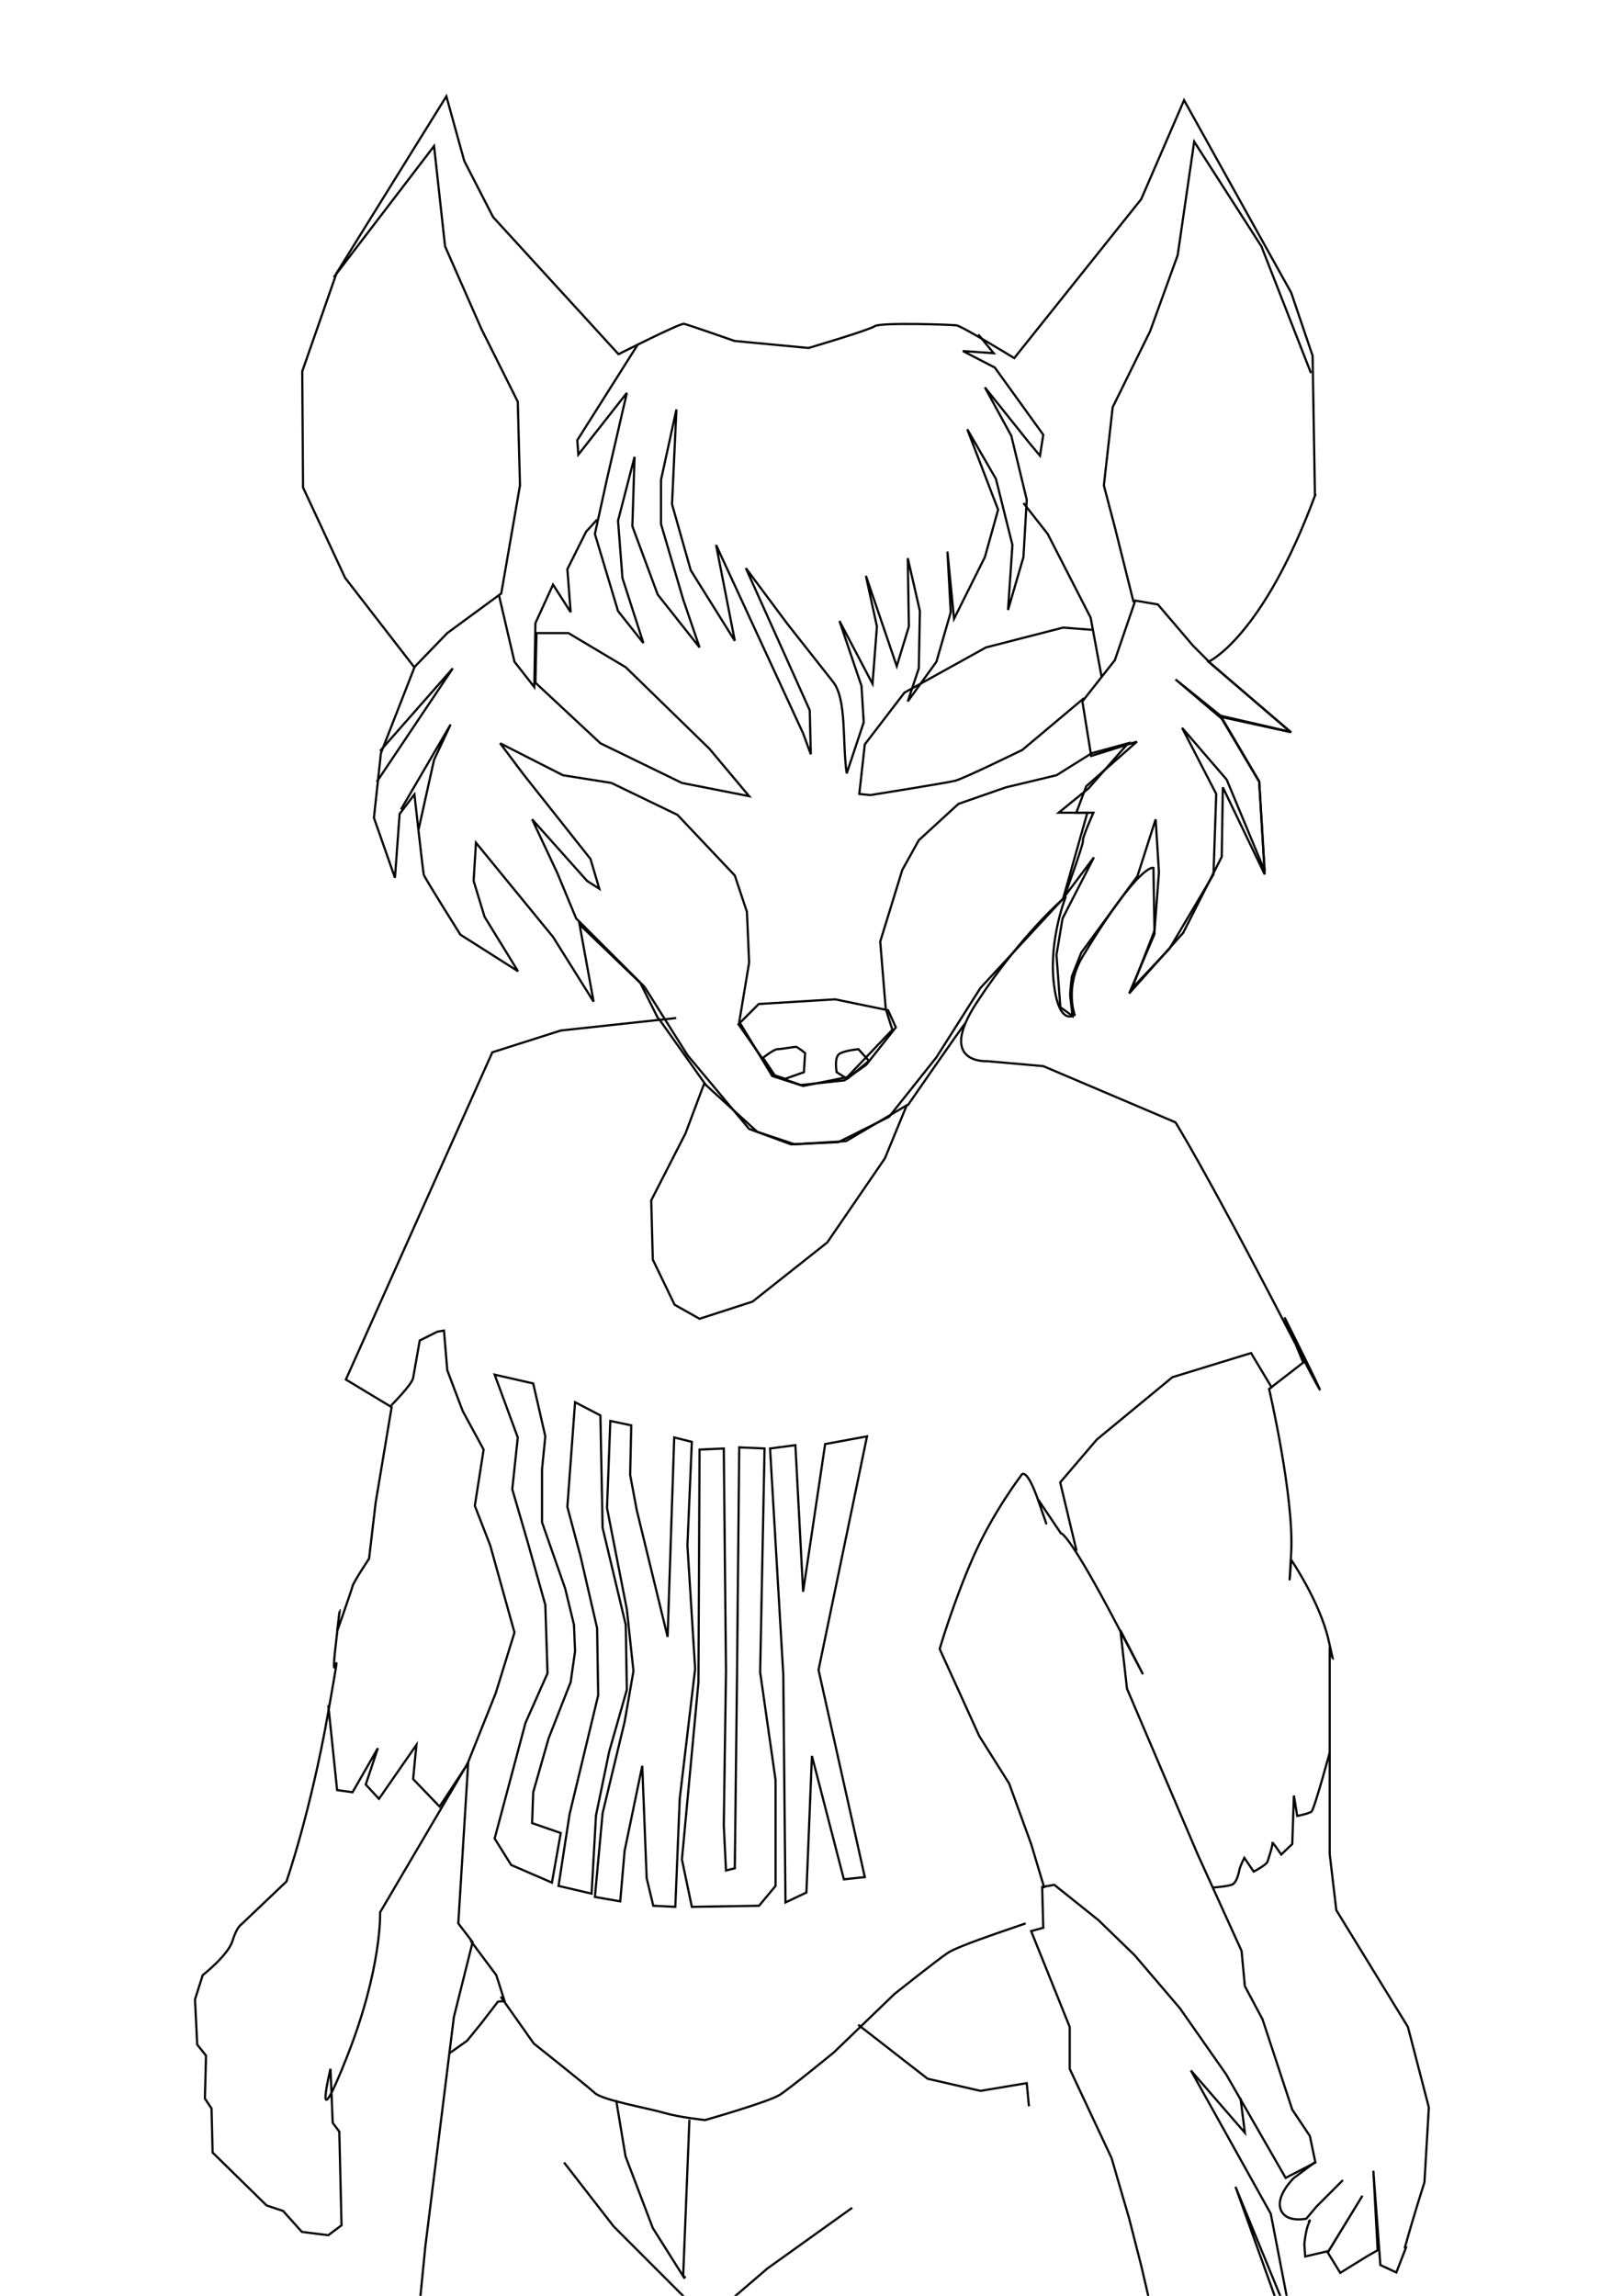 <?xml version="1.0" encoding="UTF-8" standalone="no"?>
<!-- Created with Inkscape (http://www.inkscape.org/) -->

<svg
   xmlns:dc="http://purl.org/dc/elements/1.1/"
   xmlns:cc="http://creativecommons.org/ns#"
   xmlns:rdf="http://www.w3.org/1999/02/22-rdf-syntax-ns#"
   xmlns:svg="http://www.w3.org/2000/svg"
   xmlns="http://www.w3.org/2000/svg"
   xmlns:sodipodi="http://sodipodi.sourceforge.net/DTD/sodipodi-0.dtd"
   xmlns:inkscape="http://www.inkscape.org/namespaces/inkscape"
   width="210mm"
   height="297mm"
   viewBox="0 0 744.094 1052.362"
   id="svg2"
   version="1.1"
   inkscape:version="0.91 r13725"
   sodipodi:docname="redrawingROUND2.svg">
  <defs
     id="defs4" />
  <sodipodi:namedview
     id="base"
     pagecolor="#ffffff"
     bordercolor="#666666"
     borderopacity="1.0"
     inkscape:pageopacity="0.0"
     inkscape:pageshadow="2"
     inkscape:zoom="0.49497475"
     inkscape:cx="258.56671"
     inkscape:cy="498.9747"
     inkscape:document-units="px"
     inkscape:current-layer="layer3"
     showgrid="false"
     inkscape:window-width="1366"
     inkscape:window-height="725"
     inkscape:window-x="0"
     inkscape:window-y="0"
     inkscape:window-maximized="1" />
  <g
     inkscape:groupmode="layer"
     id="layer2"
     inkscape:label="work"
     sodipodi:insensitive="true">
    <g
       id="g3667">
      <path
         inkscape:connector-curvature="0"
         id="path3444"
         d="m 609.627,803.36 c 0,0 -7.071,26.011 -8.334,27.022 -1.263,1.01 -6.566,2.02 -6.566,2.02 l -1.515,-9.344 -0.758,22.223 -5.051,4.798 c 0,0 -4.293,-6.313 -4.041,-5.303 0.253,1.01 -1.768,7.071 -2.273,8.586 -0.505,1.515 -6.313,4.546 -6.313,4.546 l -4.293,-6.313 c 0,0 -2.02,4.041 -2.273,5.556 -0.253,1.515 -1.263,5.556 -3.03,6.566 -1.768,1.01 -9.344,1.515 -9.344,1.515"
         style="fill:none;fill-rule:evenodd;stroke:#000000;stroke-width:1px;stroke-linecap:butt;stroke-linejoin:miter;stroke-opacity:1" />
      <path
         inkscape:connector-curvature="0"
         id="path3446"
         d="m 583.214,636.291 -9.643,-16.071 -36.071,11.071 -34.643,28.571 -16.786,19.643 7.5,31.429"
         style="fill:none;fill-rule:evenodd;stroke:#000000;stroke-width:1px;stroke-linecap:butt;stroke-linejoin:miter;stroke-opacity:1" />
      <path
         inkscape:connector-curvature="0"
         id="path3487"
         d="m 442.5,469.148 c -0.893,0.714 -26.429,37.679 -26.429,37.679"
         style="fill:none;fill-rule:evenodd;stroke:#000000;stroke-width:1px;stroke-linecap:butt;stroke-linejoin:miter;stroke-opacity:1" />
      <path
         inkscape:connector-curvature="0"
         id="path3489"
         d="M 323.75,497.541 301.964,466.826"
         style="fill:none;fill-rule:evenodd;stroke:#000000;stroke-width:1px;stroke-linecap:butt;stroke-linejoin:miter;stroke-opacity:1" />
      <path
         inkscape:connector-curvature="0"
         id="path3491"
         d="m 588.214,1063.076 -21.786,-60.714 26.071,63.571 -9.895,-51.2 -36.618,-65.66 24.749,28.537 -2.02,-15.91"
         style="fill:none;fill-rule:evenodd;stroke:#000000;stroke-width:1px;stroke-linecap:butt;stroke-linejoin:miter;stroke-opacity:1" />
      <path
         sodipodi:nodetypes="cccscc"
         inkscape:connector-curvature="0"
         id="path3493"
         d="m 615.688,999.329 -12.122,12.122 -4.672,5.556 c 0,0 -8.303,1.87 -11.238,-3.157 -3.818,-6.54 5.556,-15.531 5.556,-15.531 l 9.849,-7.324"
         style="fill:none;fill-rule:evenodd;stroke:#000000;stroke-width:1px;stroke-linecap:butt;stroke-linejoin:miter;stroke-opacity:1" />
      <path
         inkscape:connector-curvature="0"
         id="path3495"
         d="m 599.904,1018.648 c 0,0 1.389,-2.399 0,0.758 -1.389,3.157 -1.894,9.344 -1.894,9.344 l 0.383,5.577 10.714,-2.5 15.536,-25.357 -15.893,26.072 5.714,9.286 12.143,-7.5 5,-2.857 -1.964,-36.429 3.214,43.214 7.321,3.393 4.643,-11.964"
         style="fill:none;fill-rule:evenodd;stroke:#000000;stroke-width:1px;stroke-linecap:butt;stroke-linejoin:miter;stroke-opacity:1" />
      <g
         id="g3625">
        <g
           id="g3517">
          <g
             id="g3448">
            <g
               id="g3387">
              <path
                 inkscape:connector-curvature="0"
                 id="path3367"
                 d="m 310,466.648 -52.857,5.714 -31.429,10 -67.143,150 20.983,12.656 -7.324,43.689 -3.03,25.759 c 0,0 -7.071,10.607 -7.576,12.627 -0.505,2.02 -7.071,20.708 -7.071,20.708 0,0 3.03,-25.254 -0.505,5.051 -3.536,30.305 4.546,-14.142 -3.536,31.82 -8.081,45.962 -19.193,77.782 -19.193,77.782 L 110.612,882.152 c 0,0 -2.02,1.01 -4.041,7.576 -2.02,6.566 -13.637,15.657 -13.637,15.657 l -3.536,11.112 1.01,20.708 4.041,5.051 -0.505,19.698 3.03,4.546 0.505,20.203 24.749,24.244 7.576,2.525 8.586,9.597 12.122,1.515 6.061,-4.546 -1.01,-42.931 -3.03,-4.041 -1.01,-24.749 c 0,0 -8.586,35.355 7.576,-5.556 16.162,-40.911 15.152,-66.165 15.152,-66.165 l 40.406,-68.69 -4.546,73.741 6.566,8.586 -8.586,34.345 -13.132,105.561 -3.03,30.81 336.381,-0.505 -5.051,-21.718 -5.556,-21.718 -8.081,-27.779 -19.193,-40.911 0,-19.193 -17.678,-43.942 5.556,-1.515 -0.505,-18.688 5.556,-1.01 20.203,16.162 16.668,16.162 20.708,24.244 21.213,30.305 27.274,47.477 13.637,-7.071 -2.525,-12.122 -8.081,-12.122 -13.637,-41.416 -8.081,-15.152 -1.515,-16.162 -20.203,-44.447 -32.325,-75.761 -3.03,-26.769 c 0,0 23.234,44.952 -0.505,-0.505 -23.739,-45.457 -26.769,-43.942 -26.769,-43.942 l -10.556,-15.653 c 0,0 8.424,24.465 0.505,1.515 -6.269,-18.168 -8.326,-12.166 -8.326,-12.166 0,0 -12.842,16.731 -21.934,37.439 -9.091,20.708 -15.269,41.881 -15.269,41.881 l 18.142,39.892 13.698,21.744 10.102,27.779 6.061,20.203"
                 style="fill:none;fill-rule:evenodd;stroke:#000000;stroke-width:1px;stroke-linecap:butt;stroke-linejoin:miter;stroke-opacity:1"
                 sodipodi:nodetypes="cccccccscssccscccccccccccccccscccccccccccccccccccccccccccccccsccscsccccc" />
              <path
                 inkscape:connector-curvature="0"
                 id="path3371"
                 d="m 206.324,940.993 7.829,-5.556 6.566,-8.081 7.576,-9.849 3.03,-0.253 -3.788,-11.869 -11.869,-15.91"
                 style="fill:none;fill-rule:evenodd;stroke:#000000;stroke-width:1px;stroke-linecap:butt;stroke-linejoin:miter;stroke-opacity:1" />
              <path
                 inkscape:connector-curvature="0"
                 id="path3373"
                 d="m 470.226,881.646 c -14.647,5.051 -31.315,10.607 -35.86,13.637 -4.546,3.03 -24.244,18.688 -24.244,18.688 l -27.779,26.769 c 0,0 -19.698,16.162 -24.749,19.445 -5.051,3.283 -34.345,11.617 -34.345,11.617 0,0 -11.869,-1.263 -18.688,-3.283 -6.819,-2.02 -28.284,-5.808 -31.82,-9.091 -3.536,-3.283 -28.032,-22.728 -28.032,-22.728 L 229.557,915.234"
                 style="fill:none;fill-rule:evenodd;stroke:#000000;stroke-width:1px;stroke-linecap:butt;stroke-linejoin:miter;stroke-opacity:1" />
              <path
                 inkscape:connector-curvature="0"
                 id="path3375"
                 d="m 313.929,1044.505 -14.643,-23.214 -12.5,-32.857 L 282.5,962.719"
                 style="fill:none;fill-rule:evenodd;stroke:#000000;stroke-width:1px;stroke-linecap:butt;stroke-linejoin:miter;stroke-opacity:1" />
              <path
                 inkscape:connector-curvature="0"
                 id="path3377"
                 d="m 316.071,971.648 -2.857,71.429 1.071,1.071"
                 style="fill:none;fill-rule:evenodd;stroke:#000000;stroke-width:1px;stroke-linecap:butt;stroke-linejoin:miter;stroke-opacity:1" />
              <path
                 inkscape:connector-curvature="0"
                 id="path3379"
                 d="m 390.714,1012.005 -38.929,27.857 -27.527,23.612 -42.931,-42.931 -22.728,-29.294"
                 style="fill:none;fill-rule:evenodd;stroke:#000000;stroke-width:1px;stroke-linecap:butt;stroke-linejoin:miter;stroke-opacity:1" />
              <path
                 inkscape:connector-curvature="0"
                 id="path3381"
                 d="m 471.741,965.489 -1.01,-10.607 -21.213,3.536 -24.244,-5.556 -31.82,-24.749"
                 style="fill:none;fill-rule:evenodd;stroke:#000000;stroke-width:1px;stroke-linecap:butt;stroke-linejoin:miter;stroke-opacity:1" />
              <path
                 sodipodi:nodetypes="cccccccscscccscccscscscccccccccccc"
                 inkscape:connector-curvature="0"
                 id="path3383"
                 d="m 643.972,1030.644 c 4.041,-14.647 9.091,-30.305 9.091,-30.305 l 2.02,-34.345 -9.596,-36.871 -32.83,-53.538 -3.03,-25.759 0,-94.954 c 0,0 3.536,14.647 -0.505,-3.03 -4.041,-17.678 -17.173,-36.871 -17.173,-36.871 0,0 -1.515,22.223 0,-3.03 1.515,-25.254 -10.102,-75.256 -10.102,-75.256 l 15.657,-12.122 -8.586,-20.708 c 0,0 36.365,72.731 0,2.525 -36.365,-70.206 -50.003,-91.924 -50.003,-91.924 l -60.609,-25.759 -25.759,-2.273 c 0,0 -23.231,1.435 -4.798,-26.769 20.961,-32.072 40.911,-48.74 40.911,-48.74 0,0 -7.766,19.257 -5.556,39.396 2.273,20.708 9.596,14.9 9.596,14.9 0,0 -4.798,-12.879 3.788,-27.022 26.114,-43.011 32.325,-40.406 32.325,-40.406 l 0.505,30.305 -11.617,27.274 24.749,-27.779 17.678,-34.85 0.505,-31.82 19.193,39.901 -2.525,-42.426 -17.678,-29.799 32.325,7.071 -37.881,-32.325 c 0,0 24.76,-11.032 49.097,-76.915"
                 style="fill:none;fill-rule:evenodd;stroke:#000000;stroke-width:1px;stroke-linecap:butt;stroke-linejoin:miter;stroke-opacity:1" />
              <path
                 inkscape:connector-curvature="0"
                 id="path3385"
                 d="M 602.857,227.184 601.786,163.076 591.964,134.148 542.857,45.934 523.214,91.291 465,164.148 c 0,0 -23.929,-14.643 -26.429,-15 -2.5,-0.357 -35,-1.429 -37.5,0.357 -2.5,1.786 -30.357,10 -30.357,10 l -33.929,-3.214 c 0,0 -21.429,-7.5 -23.214,-7.857 -1.786,-0.357 -30,13.929 -30,13.929 l -57.5,-62.857 -13.214,-25.714 -8.214,-29.643 -50.357,81.071 -15.714,45 0.357,53.214 19.286,41.429 31.786,41.071 -15.357,39.286 -3.214,29.643 9.643,27.5 2.143,-29.286 L 190,364.148 c 0,0 3.929,35.357 4.286,36.786 0.357,1.429 16.786,27.5 16.786,27.5 l 26.429,16.786 -15.357,-25 -5,-16.429 1.071,-17.5 35.357,43.214 18.571,29.643 -6.429,-35.357 27.857,26.786 8.214,16.429"
                 style="fill:none;fill-rule:evenodd;stroke:#000000;stroke-width:1px;stroke-linecap:butt;stroke-linejoin:miter;stroke-opacity:1" />
            </g>
            <path
               style="fill:none;fill-rule:evenodd;stroke:#000000;stroke-width:1px;stroke-linecap:butt;stroke-linejoin:miter;stroke-opacity:1"
               d="m 415.714,506.648 -10,24.286 -26.429,38.571 L 345,596.648 l -24.286,7.857 -11.429,-6.429 -10,-20.714 -0.714,-27.143 15.714,-30.714 8.571,-22.857 24.286,22.143 17.143,5.714 23.571,-1.429 z"
               id="path3398"
               inkscape:connector-curvature="0" />
            <path
               style="fill:none;fill-rule:evenodd;stroke:#000000;stroke-width:1px;stroke-linecap:butt;stroke-linejoin:miter;stroke-opacity:1"
               d="M 338.571,469.505 355,493.076 l 12.143,4.286 20,-2.143 10,-7.143 13.571,-17.143 -3.571,-7.857 -24.286,-5 -35,2.143 z"
               id="path3400"
               inkscape:connector-curvature="0" />
            <path
               style="fill:none;fill-rule:evenodd;stroke:#000000;stroke-width:1px;stroke-linecap:butt;stroke-linejoin:miter;stroke-opacity:1"
               d="m 398.393,486.291 -4.821,-5.357 c 0,0 -6.25,0.536 -8.75,2.143 -2.5,1.607 -1.25,8.393 -1.25,8.393 l 4.821,3.036 z"
               id="path3402"
               inkscape:connector-curvature="0" />
            <path
               style="fill:none;fill-rule:evenodd;stroke:#000000;stroke-width:1px;stroke-linecap:butt;stroke-linejoin:miter;stroke-opacity:1"
               d="m 360,494.505 8.571,-3.036 0.536,-8.75 c 0,0 -3.393,-2.857 -4.286,-2.857 -0.893,0 -6.786,1.071 -8.393,1.071 -1.607,0 -6.607,3.929 -6.607,3.929 l 5.357,8.036 z"
               id="path3404"
               inkscape:connector-curvature="0" />
            <path
               style="fill:none;fill-rule:evenodd;stroke:#000000;stroke-width:1px;stroke-linecap:butt;stroke-linejoin:miter;stroke-opacity:1"
               d="m 487.904,411.168 c 0,0 9.091,-24.749 8.586,-25.759 -0.505,-1.01 4.798,-12.879 4.798,-12.879 l -7.829,0 4.546,-12.122 23.233,-20.456 -20.961,6.566 -4.041,-25.001 14.9,-18.94 9.344,-27.274 10.354,1.768 16.162,18.94 8.081,8.081 36.365,31.315 -31.82,-7.324 -20.708,-16.668 21.718,18.435 16.668,28.284 2.525,41.164 -17.425,-41.921 -20.456,-23.739 15.657,30.305 -1.263,36.871 -20.203,34.093 -17.173,18.183 10.354,-26.517 2.02,-26.769 -1.515,-24.244 -8.334,26.011 -25.759,35.103 -4.293,10.859 c 0,0 -1.01,7.829 -0.758,9.344 0.253,1.515 1.01,8.839 1.01,8.839 l -5.556,-4.041 -1.768,-23.991 2.778,-16.668 14.395,-28.032 z"
               id="path3410"
               inkscape:connector-curvature="0" />
            <path
               style="fill:none;fill-rule:evenodd;stroke:#000000;stroke-width:1px;stroke-linecap:butt;stroke-linejoin:miter;stroke-opacity:1"
               d="m 601.041,171.004 -22.728,-58.084 -30.81,-47.982 -7.576,52.023 -12.627,34.85 -17.173,34.85 -4.041,35.86 5.051,19.193 8.586,34.345"
               id="path3412"
               inkscape:connector-curvature="0" />
            <path
               style="fill:none;fill-rule:evenodd;stroke:#000000;stroke-width:1px;stroke-linecap:butt;stroke-linejoin:miter;stroke-opacity:1"
               d="m 189.909,305.859 15.152,-15.657 24.749,-18.183 8.586,-49.497 -1.01,-38.386 -16.668,-33.335 -16.668,-37.881 -5.051,-45.962 -45.962,60.104"
               id="path3414"
               inkscape:connector-curvature="0" />
            <path
               style="fill:none;fill-rule:evenodd;stroke:#000000;stroke-width:1px;stroke-linecap:butt;stroke-linejoin:miter;stroke-opacity:1"
               d="m 292.439,157.872 -27.779,43.942 0.505,6.566 22.223,-28.284 -9.091,39.396 -5.556,25.254 10.607,35.355 11.617,14.647 -9.596,-29.799 -2.02,-26.264 7.576,-29.294 -1.01,31.82 11.617,31.315 19.193,24.244 -7.576,-22.223 -10.102,-34.345 0,-20.203 7.071,-32.325 -2.02,43.437 8.586,30.305 20.203,32.325 -8.586,-43.942 39.901,86.368 3.536,9.596 -0.505,-20.203 -29.294,-65.155 19.193,25.759 20.708,26.264 c 6.527,7.997 4.238,28.047 6.357,42.07 l 7.785,-23.382 -1.01,-16.668 -10.102,-29.799 15.152,28.789 2.02,-26.264 -5.051,-23.234 14.142,41.416 5.556,-18.183 -0.505,-31.315 5.556,24.244 -0.505,26.264 -5.051,15.152 13.132,-18.183 6.566,-22.728 -1.515,-27.779 3.03,30.81 14.142,-28.284 6.061,-21.718 -14.142,-36.871 13.132,22.728 7.576,30.305 -2.02,29.799 7.071,-24.244 1.515,-26.264 -7.071,-29.294 -12.122,-22.223 20.203,25.254 5.051,6.061 1.515,-9.596 -22.223,-30.81 -14.647,-7.576 14.142,1.01 -7.071,-8.586"
               id="path3416"
               inkscape:connector-curvature="0"
               sodipodi:nodetypes="cccccccccccccccccccccccccccccccccccccccccccccccccccccccccccccc" />
            <path
               style="fill:none;fill-rule:evenodd;stroke:#000000;stroke-width:1px;stroke-linecap:butt;stroke-linejoin:miter;stroke-opacity:1"
               d="m 505.076,310.405 -5.051,-27.274 -19.698,-38.386 -11.112,-14.142"
               id="path3418"
               inkscape:connector-curvature="0" />
            <path
               style="fill:none;fill-rule:evenodd;stroke:#000000;stroke-width:1px;stroke-linecap:butt;stroke-linejoin:miter;stroke-opacity:1"
               d="m 228.8,273.03 7.071,30.305 9.091,11.617 0.505,-29.294 8.081,-17.678 8.081,12.627 -1.515,-19.698 8.586,-17.173 5.051,-5.556"
               id="path3420"
               inkscape:connector-curvature="0" />
            <path
               style="fill:none;fill-rule:evenodd;stroke:#000000;stroke-width:1px;stroke-linecap:butt;stroke-linejoin:miter;stroke-opacity:1"
               d="m 191.929,380.106 7.071,-31.82 7.576,-16.162 -22.728,38.891"
               id="path3422"
               inkscape:connector-curvature="0" />
            <path
               style="fill:none;fill-rule:evenodd;stroke:#000000;stroke-width:1px;stroke-linecap:butt;stroke-linejoin:miter;stroke-opacity:1"
               d="m 172.736,358.387 34.85,-52.023 -33.335,37.881"
               id="path3424"
               inkscape:connector-curvature="0" />
            <path
               style="fill:none;fill-rule:evenodd;stroke:#000000;stroke-width:1px;stroke-linecap:butt;stroke-linejoin:miter;stroke-opacity:1"
               d="m 245.467,312.931 29.799,27.779 37.376,18.183 30.81,6.061 -18.183,-21.718 -38.386,-37.376 -26.264,-15.657 -14.647,0 z"
               id="path3426"
               inkscape:connector-curvature="0" />
            <path
               style="fill:none;fill-rule:evenodd;stroke:#000000;stroke-width:1px;stroke-linecap:butt;stroke-linejoin:miter;stroke-opacity:1"
               d="m 496.995,320.002 -28.284,23.739 c 0,0 -26.769,13.132 -30.81,14.142 -4.041,1.01 -38.891,6.566 -38.891,6.566 l -5.051,-0.505 2.525,-22.728 18.183,-23.739 37.376,-20.708 35.355,-9.091 13.132,1.01"
               id="path3430"
               inkscape:connector-curvature="0" />
            <path
               style="fill:none;fill-rule:evenodd;stroke:#000000;stroke-width:1px;stroke-linecap:butt;stroke-linejoin:miter;stroke-opacity:1"
               d="m 179.302,644.261 c 0,0 9.596,-9.596 10.102,-12.627 0.505,-3.03 3.03,-17.173 3.03,-17.173 l 8.081,-4.041 3.03,-0.505 1.515,18.183 7.071,18.688 9.596,17.678 -4.041,25.759 7.071,18.183 11.112,39.901 -8.586,27.779 -13.132,32.83 -12.627,19.193 -12.122,-12.627 1.515,-15.657 -17.173,24.749 -6.061,-6.566 5.556,-16.668 -11.617,20.203 -7.071,-1.01 -4.041,-38.891"
               id="path3432"
               inkscape:connector-curvature="0" />
            <path
               style="fill:none;fill-rule:evenodd;stroke:#000000;stroke-width:1px;stroke-linecap:butt;stroke-linejoin:miter;stroke-opacity:1"
               d="m 226.779,630.118 10.607,28.789 -2.525,23.739 7.071,24.244 8.081,28.789 1.01,31.315 -10.102,22.728 -14.142,53.033 7.576,12.122 18.688,8.081 4.041,-22.728 -13.132,-4.546 0.505,-14.142 7.071,-24.749 10.102,-25.759 2.02,-14.142 -0.505,-12.122 -4.041,-16.668 -10.607,-30.305 0,-24.244 1.515,-15.152 -5.556,-24.244 z"
               id="path3434"
               inkscape:connector-curvature="0" />
            <path
               style="fill:none;fill-rule:evenodd;stroke:#000000;stroke-width:1px;stroke-linecap:butt;stroke-linejoin:miter;stroke-opacity:1"
               d="m 271.226,868.009 2.02,-35.86 6.061,-29.294 8.081,-28.284 -0.505,-29.799 -10.607,-44.447 -1.01,-51.518 -11.617,-6.061 -3.536,47.982 6.061,22.728 7.576,32.83 0.505,30.81 -13.132,54.548 -5.051,32.83 z"
               id="path3436"
               inkscape:connector-curvature="0" />
            <path
               style="fill:none;fill-rule:evenodd;stroke:#000000;stroke-width:1px;stroke-linecap:butt;stroke-linejoin:miter;stroke-opacity:1"
               d="m 317.188,660.928 -8.081,-2.02 -3.03,91.419 -14.142,-58.084 -3.03,-16.162 0.505,-22.728 -9.596,-2.02 -1.515,39.901 9.091,46.467 3.03,28.284 -4.041,23.234 -10.102,41.921 -3.536,38.386 11.617,2.02 2.02,-23.234 8.081,-38.891 2.02,51.518 3.03,12.627 10.102,0.505 2.02,-49.497 7.071,-59.599 -3.536,-56.569 z"
               id="path3438"
               inkscape:connector-curvature="0" />
            <path
               style="fill:none;fill-rule:evenodd;stroke:#000000;stroke-width:1px;stroke-linecap:butt;stroke-linejoin:miter;stroke-opacity:1"
               d="m 369.716,867.504 2.525,-62.629 14.647,56.569 9.596,-1.01 -21.213,-94.954 22.223,-107.076 -19.193,3.536 -10.102,67.68 -3.536,-67.175 -11.617,1.515 6.061,103.541 1.01,104.551 z"
               id="path3440"
               inkscape:connector-curvature="0" />
            <path
               style="fill:none;fill-rule:evenodd;stroke:#000000;stroke-width:1px;stroke-linecap:butt;stroke-linejoin:miter;stroke-opacity:1"
               d="m 331.835,663.959 -11.112,0.505 -0.505,106.571 -7.576,81.317 4.546,21.718 30.81,-0.505 7.576,-9.091 0,-48.487 -7.071,-49.497 2.02,-102.53 -11.617,-0.505 -1.01,105.056 -1.01,87.883 -4.041,1.01 -1.01,-20.708 1.01,-70.711 z"
               id="path3442"
               inkscape:connector-curvature="0" />
          </g>
        </g>
        <path
           style="fill:none;fill-rule:evenodd;stroke:#000000;stroke-width:1px;stroke-linecap:butt;stroke-linejoin:miter;stroke-opacity:1"
           d="m 406.081,462.433 -2.525,-30.81 10.102,-32.83 7.576,-13.637 18.183,-16.668 21.718,-7.576 23.234,-5.556 16.162,-10.102 16.668,-4.546 -18.183,20.708 -13.637,11.112 13.132,0 -11.112,39.396 -37.881,40.911 -20.203,31.82 -21.718,27.274 -23.234,11.617 -21.718,1.01 -19.193,-7.071 -28.284,-33.84 -19.698,-31.315 -31.315,-31.315 -8.586,-20.708 -11.617,-24.749 25.254,28.284 5.556,3.536 -4.041,-13.637 -30.81,-38.891 -10.607,-14.142 28.789,14.647 22.223,3.536 30.305,14.647 26.264,27.779 5.556,16.668 1.01,23.233 -4.546,27.274 1.01,1.515 14.142,23.234 14.142,4.546 20.203,-4.041 20.708,-21.718 z"
           id="path3552"
           inkscape:connector-curvature="0" />
      </g>
    </g>
  </g>
  <g
     inkscape:groupmode="layer"
     id="layer3"
     inkscape:label="FINALIZATION" />
</svg>
